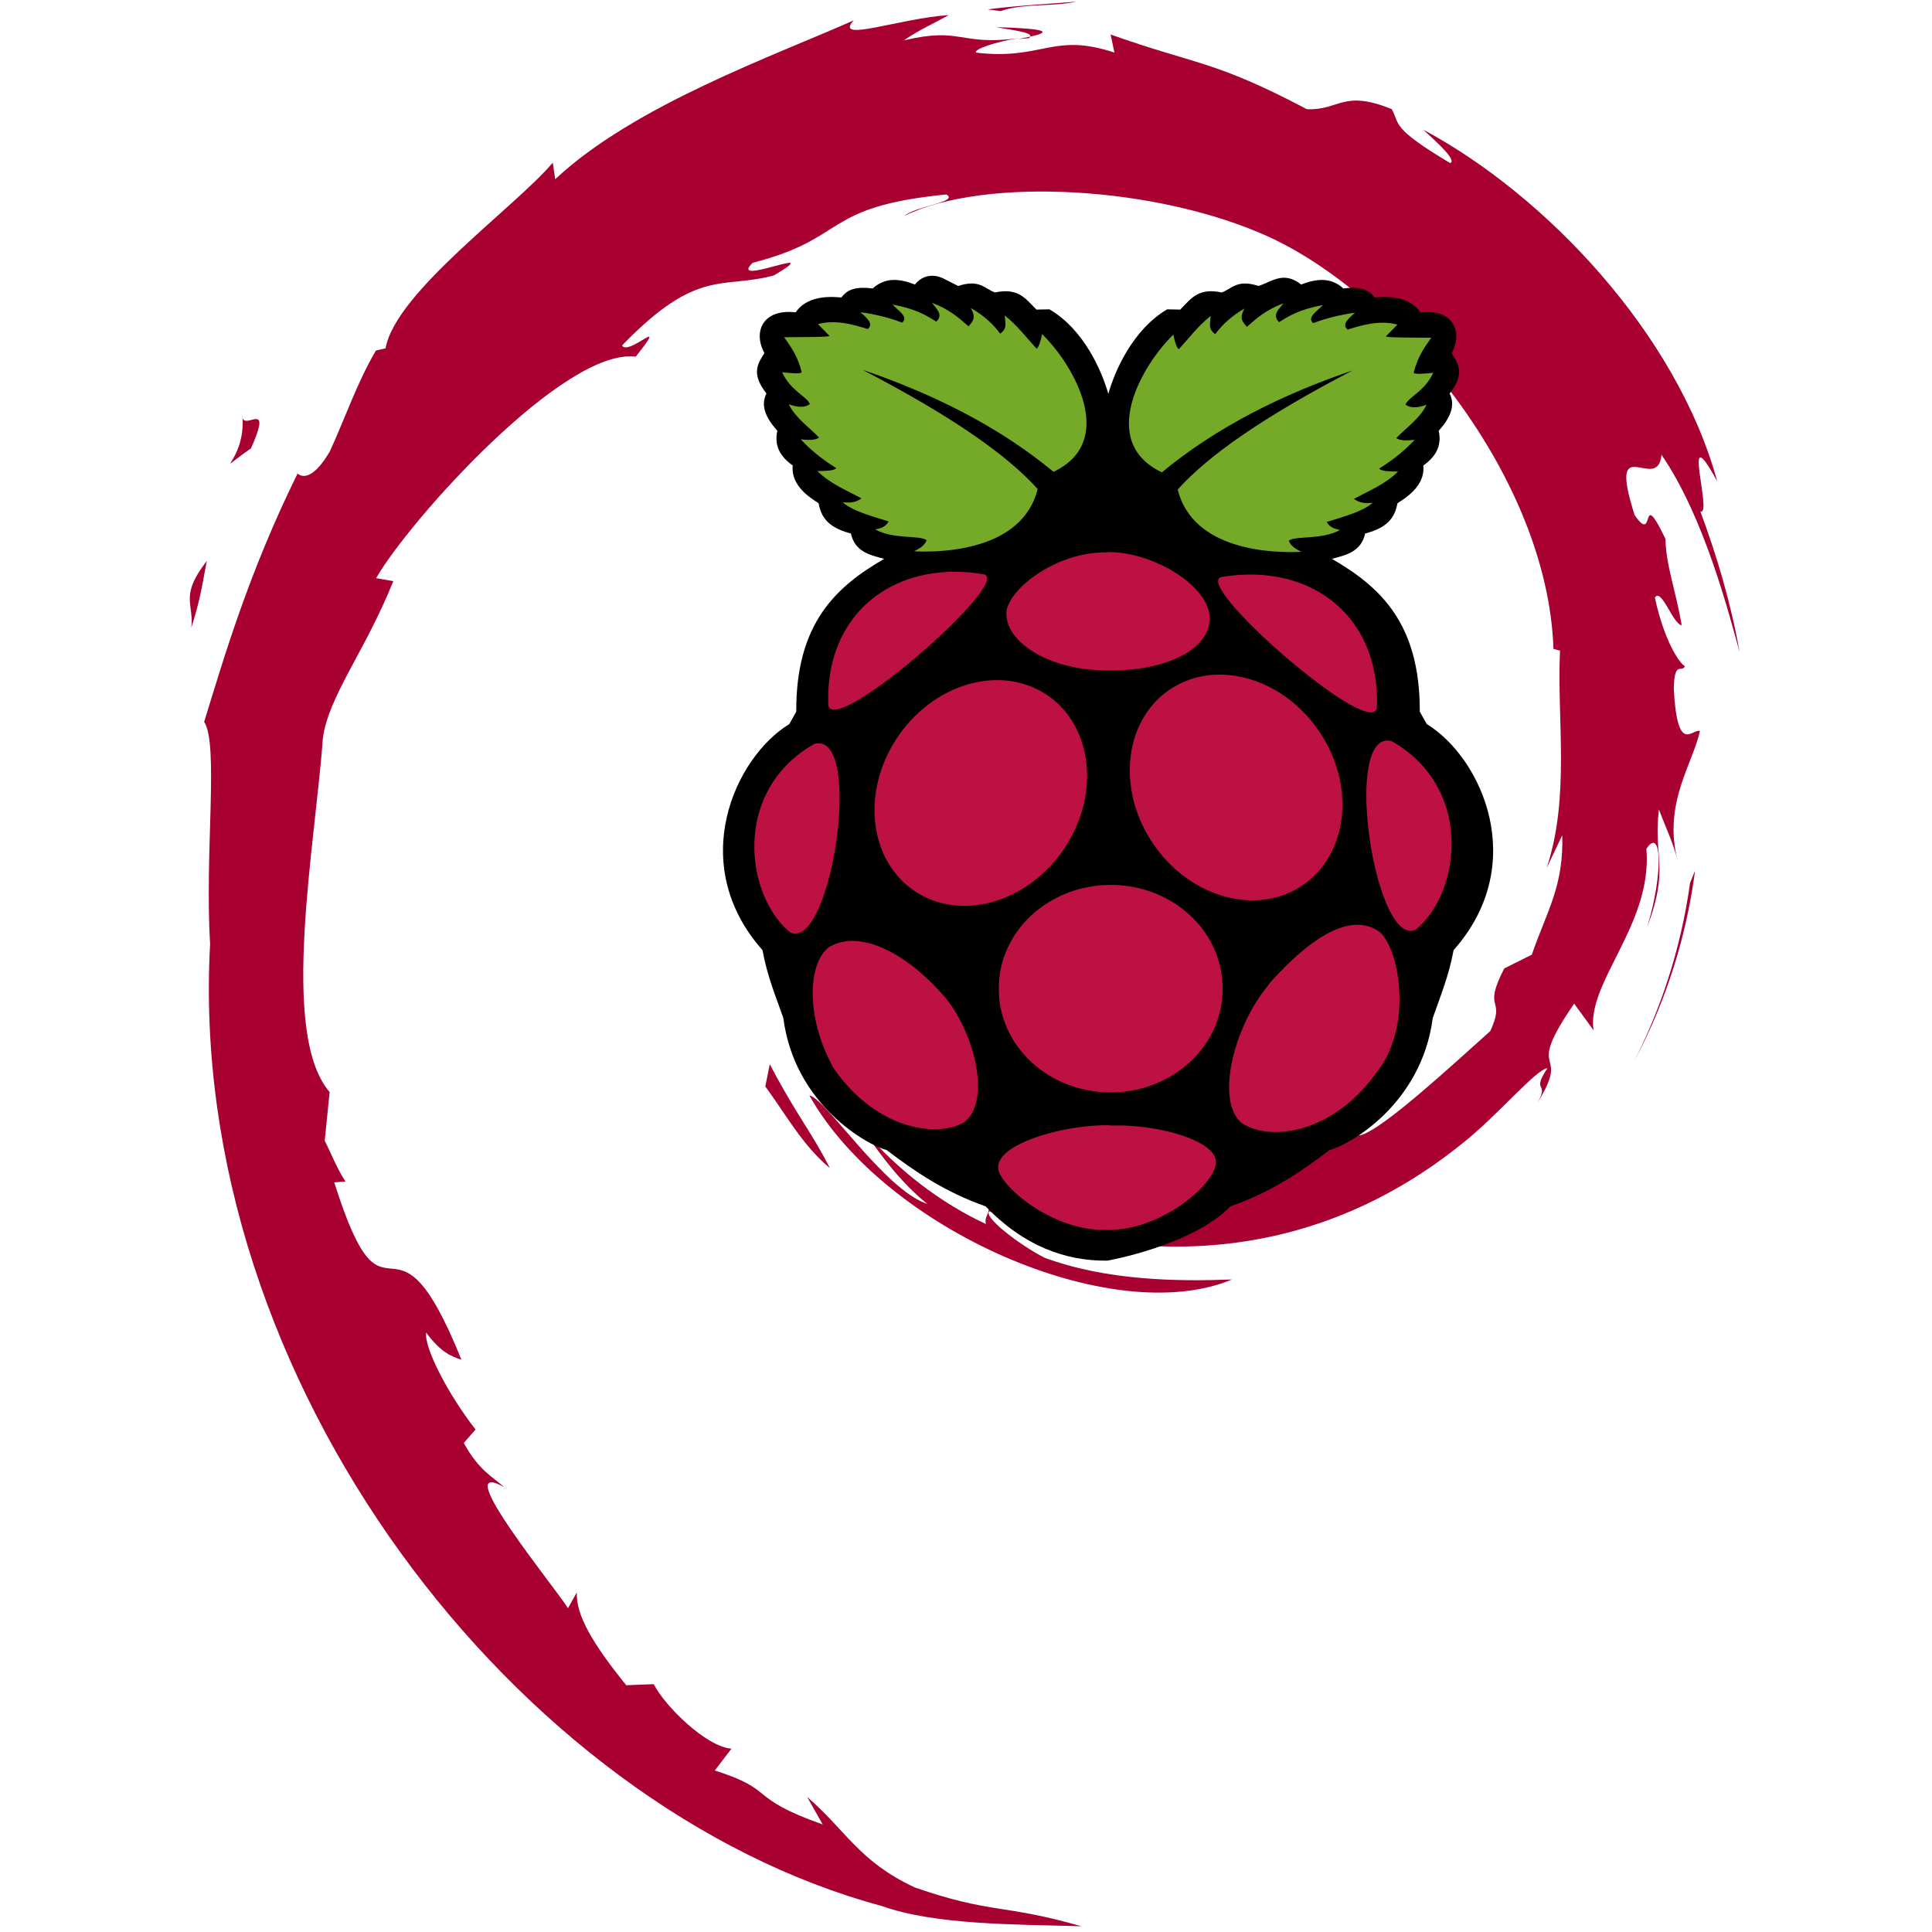 <?xml version="1.0" encoding="UTF-8"?>
<svg width="512" height="512" version="1.1" viewBox="0 0 512 512" xmlns="http://www.w3.org/2000/svg">
 <path d="m296 270c-8.45 0.118 1.6 4.35 12.6 6.05a113 113 0 0 0 8.28-7.13c-6.87 1.68-13.9 1.72-20.9 1.08m45.4-11.3c5.03-6.95 8.7-14.6 9.99-22.4-1.13 5.61-4.17 10.4-7.04 15.6-15.8 9.95-1.49-5.91-9e-3 -11.9-17 21.4-2.33 12.8-2.95 18.8m16.7-43.6c1.02-15.2-3-10.4-4.35-4.6 1.58 0.818 2.82 10.7 4.35 4.6m-94.1-208c4.51 0.809 9.74 1.43 9.01 2.51 4.94-1.08 6.05-2.08-9.01-2.51m9.01 2.51-3.19 0.658 2.97-0.263 0.221-0.395" fill="#a80030"/>
 <path d="m414 221c0.503 13.7-4 20.3-8.06 32l-7.3 3.65c-5.97 11.6 0.578 7.37-3.7 16.6-9.33 8.3-28.3 26-34.4 27.6-4.43-0.099 3.01-5.23 3.98-7.25-12.5 8.58-10 12.9-29.1 18.1l-0.56-1.24c-47.1 22.2-113-21.8-112-81.7-0.508 3.8-1.43 2.85-2.48 4.39-2.43-30.8 14.2-61.8 42.4-74.5 27.5-13.6 59.7-8.03 79.4 10.3-10.8-14.2-32.4-29.2-57.9-27.8-25 0.395-48.4 16.3-56.2 33.5-12.8 8.07-14.3 31.1-19.9 35.3-7.51 55.2 14.1 79 50.7 107 5.76 3.88 1.62 4.47 2.4 7.43-12.2-5.69-23.3-14.3-32.4-24.8 4.85 7.11 10.1 14 16.9 19.5-11.5-3.88-26.8-27.8-31.3-28.8 19.8 35.4 80.2 62.1 112 48.8-14.6 0.541-33.2 0.301-49.7-5.78-6.91-3.56-16.3-10.9-14.6-12.3 43.2 16.1 87.8 12.2 125-17.7 9.5-7.4 19.9-20 22.9-20.2-4.51 6.8 0.771 3.27-2.7 9.27 9.47-15.3-4.11-6.22 9.79-26.4l5.14 7.07c-1.91-12.7 15.7-28.1 14-48.1 4.05-6.13 4.52 6.6 0.221 20.7 5.96-15.7 1.57-18.2 3.1-31.1 1.66 4.34 3.83 8.95 4.94 13.5-3.88-15.1 3.99-25.5 5.93-34.3-1.92-0.851-6 6.69-6.93-11.2 0.141-7.76 2.16-4.07 2.94-5.98-1.52-0.875-5.52-6.82-7.95-18.2 1.76-2.68 4.71 6.95 7.11 7.35-1.54-9.07-4.2-16-4.31-22.9-7.01-14.6-2.48 1.95-8.16-6.29-7.46-23.3 6.19-5.4 7.11-16 11.3 16.4 17.8 41.8 20.7 52.3-2.26-12.8-5.91-25.2-10.4-37.3 3.43 1.44-5.53-26.4 4.47-7.95-10.7-39.3-45.7-76-77.9-93.2 3.94 3.61 8.92 8.14 7.13 8.85-16-9.54-13.2-10.3-15.5-14.3-13-5.31-13.9 0.428-22.5 0.009-24.6-13-29.3-11.7-52-19.8l1.03 4.81c-16.3-5.43-19 2.06-36.6 0.019-1.07-0.837 5.64-3.03 11.2-3.83-15.8 2.08-15-3.1-30.4 0.574 3.8-2.67 7.81-4.43 11.9-6.7-12.8 0.781-30.7 7.48-25.2 1.39-21 9.35-58.2 22.5-79.1 42.1l-0.658-4.39c-9.57 11.5-41.7 34.3-44.3 49.2l-2.56 0.597c-4.98 8.43-8.2 18-12.2 26.7-6.51 11.1-9.55 4.27-8.62 6.01-12.8 26-19.2 47.8-24.7 65.7 3.92 5.85 0.094 35.2 1.58 58.8-6.43 116 81.5 229 178 255 14.1 5.04 35.1 4.85 52.9 5.37-21-6.01-23.7-3.19-44.2-10.3-14.8-6.96-18-14.9-28.5-24l4.14 7.32c-20.5-7.27-11.9-8.99-28.6-14.3l4.42-5.78c-6.65-0.503-17.6-11.2-20.6-17.1l-7.28 0.287c-8.75-10.8-13.4-18.6-13.1-24.6l-2.35 4.19c-2.67-4.58-32.2-40.5-16.9-32.1-2.85-2.6-6.63-4.23-10.7-11.7l3.11-3.56c-7.37-9.48-13.6-21.6-13.1-25.7 3.93 5.31 6.66 6.3 9.36 7.21-18.6-46.2-19.7-2.54-33.7-47l2.98-0.24c-2.29-3.44-3.67-7.18-5.51-10.8l1.3-12.9c-13.4-15.5-3.75-65.9-1.82-93.5 1.34-11.2 11.2-23.2 18.7-41.9l-4.56-0.785c8.72-15.2 49.8-61.1 68.8-58.7 9.22-11.6-1.83-0.042-3.63-2.96 20.2-20.9 26.6-14.8 40.3-18.6 14.7-8.74-12.6 3.41-5.66-3.33 25.5-6.5 18-14.8 51.3-18.1 3.5 1.99-8.13 3.08-11.1 5.67 21.2-10.4 67.1-8.02 97 5.76 34.6 16.2 73.5 64 75 109l1.74 0.47c-0.884 17.9 2.74 38.6-3.54 57.6l4.27-8.99" fill="#a80030"/>
 <path d="m204 282-1.19 5.93c5.55 7.54 9.96 15.7 17.1 21.6-5.1-9.96-8.89-14.1-15.9-27.5m13.1-0.517c-2.94-3.25-4.68-7.16-6.63-11.1 1.86 6.85 5.68 12.7 9.23 18.7l-2.6-7.67m232-50.5-1.24 3.11a150 150 0 0 1-14.7 47 148 148 0 0 0 16-50.1m-184-228c5.7-2.09 14-1.15 20.1-2.53-7.9 0.663-15.8 1.06-23.5 2.06l3.42 0.466m-201 107c1.32 12.2-9.17 16.9 2.32 8.88 6.16-13.9-2.41-3.83-2.32-8.88m-13.5 56.4c2.65-8.13 3.13-13 4.14-17.7-7.32 9.35-3.37 11.3-4.14 17.7" fill="#a80030"/>
 <path d="m250 73.8c-0.283-0.151-4.41-2.28-7.54 1.6-3.94-1.52-7.76-2.05-11.2 1.05-5.28-0.685-6.99 0.728-8.29 2.38-1.16-0.024-8.67-1.19-12.1 3.95-8.66-1.02-11.4 5.09-8.29 10.8-1.77 2.74-3.6 5.44 0.534 10.7-1.46 2.91-0.555 6.06 2.89 9.87-0.908 4.09 0.878 6.97 4.08 9.21-0.6 5.59 5.13 8.84 6.84 10 0.657 3.26 2.02 6.33 8.57 8.03 1.08 4.85 5.01 5.69 8.82 6.71-12.6 7.31-23.4 16.9-23.3 40.5l-1.84 3.29c-14.4 8.77-27.4 37-7.11 59.9 1.33 7.17 3.55 12.3 5.53 18 2.96 23 22.3 33.7 27.4 35 7.47 5.69 15.4 11.1 26.2 14.9 10.1 10.5 21.1 14.5 32.2 14.4 0.163 0 22.5-3.98 32.7-14.4 10.8-3.78 18.7-9.18 26.2-14.9 5.1-1.27 24.4-12 27.4-35 1.98-5.7 4.2-10.9 5.53-18 20.3-22.9 7.32-51.1-7.11-59.9l-1.85-3.29c0.073-23.6-10.7-33.2-23.3-40.5 3.81-1.02 7.74-1.86 8.82-6.71 6.54-1.7 7.91-4.77 8.57-8.03 1.71-1.16 7.44-4.41 6.84-10 3.2-2.25 4.99-5.13 4.08-9.21 3.45-3.81 4.35-6.97 2.89-9.87 4.14-5.21 2.3-7.92 0.535-10.7 3.1-5.7 0.364-11.8-8.29-10.8-3.44-5.14-11-3.97-12.1-3.95-1.3-1.65-3.01-3.06-8.29-2.38-3.42-3.09-7.24-2.57-11.2-1.05-4.68-3.69-7.78-0.733-11.3 0.386-5.67-1.85-6.96 0.685-9.75 1.72-6.18-1.31-8.06 1.54-11 4.54l-3.45-0.069c-9.32 5.49-14 16.7-15.6 22.4-1.64-5.75-6.26-16.9-15.6-22.4l-3.45 0.069c-2.97-3-4.84-5.84-11-4.54-2.79-1.03-4.08-3.57-9.75-1.72"/>
 <path d="m228 97.7c24.7 12.8 39.1 23.1 47 31.9-4.03 16.2-25.1 16.9-32.8 16.5 1.58-0.733 2.89-1.61 3.36-2.96-1.93-1.37-8.78-0.145-13.6-2.83 1.84-0.381 2.7-0.751 3.55-2.11-4.52-1.44-9.38-2.68-12.2-5.07 1.54 0.019 2.99 0.346 5-1.05-4.04-2.18-8.36-3.91-11.7-7.24 2.09-0.051 4.35-0.021 5-0.79-3.7-2.29-6.83-4.84-9.41-7.63 2.93 0.353 4.16 0.049 4.87-0.461-2.8-2.87-6.34-5.29-8.03-8.82 2.17 0.749 4.16 1.04 5.59-0.065-0.951-2.15-5.02-3.41-7.37-8.42 2.29 0.222 4.71 0.499 5.2 0-1.06-4.33-2.88-6.76-4.67-9.28 4.9-0.072 12.3 0.019 12-0.394l-3.03-3.09c4.78-1.29 9.68 0.206 13.2 1.32 1.59-1.26-0.029-2.85-1.97-4.47 4.06 0.543 7.74 1.48 11.1 2.76 1.77-1.6-1.15-3.2-2.57-4.8 6.28 1.19 8.94 2.86 11.6 4.54 1.92-1.84 0.11-3.4-1.18-5 4.73 1.75 7.17 4.02 9.74 6.25 0.87-1.17 2.21-2.04 0.592-4.87 3.36 1.94 5.89 4.22 7.77 6.78 2.08-1.32 1.24-3.13 1.25-4.8 3.49 2.84 5.71 5.87 8.42 8.82 0.547-0.398 1.02-1.75 1.45-3.88 8.33 8.08 20.1 28.4 3.03 36.5-14.5-12-31.9-20.7-51.1-27.2l6e-3 -0.003m131 0c-24.7 12.8-39.1 23.1-47 31.9 4.03 16.2 25.1 16.9 32.8 16.5-1.58-0.733-2.89-1.61-3.36-2.96 1.93-1.37 8.78-0.145 13.6-2.83-1.84-0.381-2.69-0.751-3.55-2.11 4.52-1.44 9.38-2.68 12.2-5.07-1.54 0.019-2.99 0.346-5-1.05 4.05-2.18 8.36-3.91 11.7-7.24-2.09-0.051-4.35-0.021-5-0.79 3.7-2.29 6.83-4.84 9.41-7.63-2.93 0.353-4.16 0.049-4.87-0.461 2.8-2.87 6.34-5.29 8.03-8.82-2.17 0.749-4.16 1.04-5.59-0.065 0.951-2.15 5.03-3.41 7.37-8.42-2.29 0.222-4.71 0.499-5.2 0 1.06-4.33 2.89-6.76 4.67-9.28-4.9-0.072-12.3 0.019-12-0.394l3.03-3.09c-4.78-1.29-9.68 0.207-13.2 1.32-1.59-1.26 0.028-2.85 1.97-4.47-4.06 0.542-7.74 1.48-11.1 2.76-1.77-1.6 1.15-3.2 2.57-4.8-6.28 1.19-8.94 2.86-11.6 4.54-1.92-1.84-0.109-3.4 1.18-5-4.73 1.75-7.17 4.02-9.74 6.25-0.871-1.17-2.21-2.04-0.593-4.87-3.36 1.94-5.89 4.22-7.76 6.78-2.08-1.32-1.24-3.14-1.25-4.8-3.49 2.84-5.71 5.87-8.42 8.82-0.547-0.398-1.02-1.75-1.45-3.88-8.33 8.09-20.1 28.4-3.03 36.5 14.5-12 31.9-20.7 51.1-27.2h-3e-3" fill="#75a928"/>
 <path d="m324 262c0.086 15.1-13.1 27.4-29.5 27.5-16.4 0.08-29.7-12.1-29.8-27.2a17.3 17.3 0 0 1 0-0.288c-0.086-15.1 13.1-27.4 29.5-27.5 16.4-0.08 29.7 12.1 29.8 27.2v0.288m-46.8-78c12.3 8.04 14.5 26.3 4.94 40.7-9.55 14.4-27.2 19.6-39.5 11.6-12.3-8.04-14.5-26.3-4.94-40.7 9.55-14.4 27.2-19.6 39.5-11.6m33.1-1.46c-12.3 8.04-14.5 26.3-4.94 40.7 9.55 14.4 27.2 19.6 39.5 11.6 12.3-8.04 14.5-26.3 4.94-40.7-9.55-14.4-27.2-19.6-39.5-11.6m-94.5 14.6c13.3-3.55 4.47 54.8-6.31 50-11.9-9.54-15.7-37.5 6.31-50m153-0.728c-13.3-3.55-4.47 54.8 6.31 50 11.9-9.54 15.7-37.5-6.31-50m-45-43.5c22.9-3.86 41.9 9.73 41.1 34.5-0.752 9.51-49.6-33.1-41.1-34.5m-63.2-0.728c-22.9-3.86-41.9 9.73-41.1 34.5 0.752 9.51 49.6-33.1 41.1-34.5m32.9-5.78c-13.7-0.355-26.8 10.1-26.8 16.2-0.037 7.39 10.8 15 26.9 15.1 16.4 0.117 26.9-6.06 27-13.7 0.061-8.64-14.9-17.8-27.1-17.7v8e-4m0.834 152c11.9-0.52 27.9 3.83 27.9 9.61 0.198 5.61-14.5 18.3-28.7 18-14.7 0.635-29.1-12.1-29-16.5-0.221-6.45 17.9-11.5 29.7-11.2m-44-34.2c8.47 10.2 12.3 28.1 5.27 33.4-6.69 4.04-22.9 2.37-34.5-14.2-7.79-13.9-6.78-28.1-1.32-32.2 8.18-4.98 20.8 1.75 30.5 13h-8e-4m86.2-3.24c-9.17 10.7-14.3 30.3-7.59 36.6 6.4 4.9 23.6 4.22 36.2-13.4 9.21-11.8 6.12-31.6 0.863-36.8-7.81-6.04-19 1.69-29.5 13.5v3e-3" fill="#bc1142"/>
</svg>
